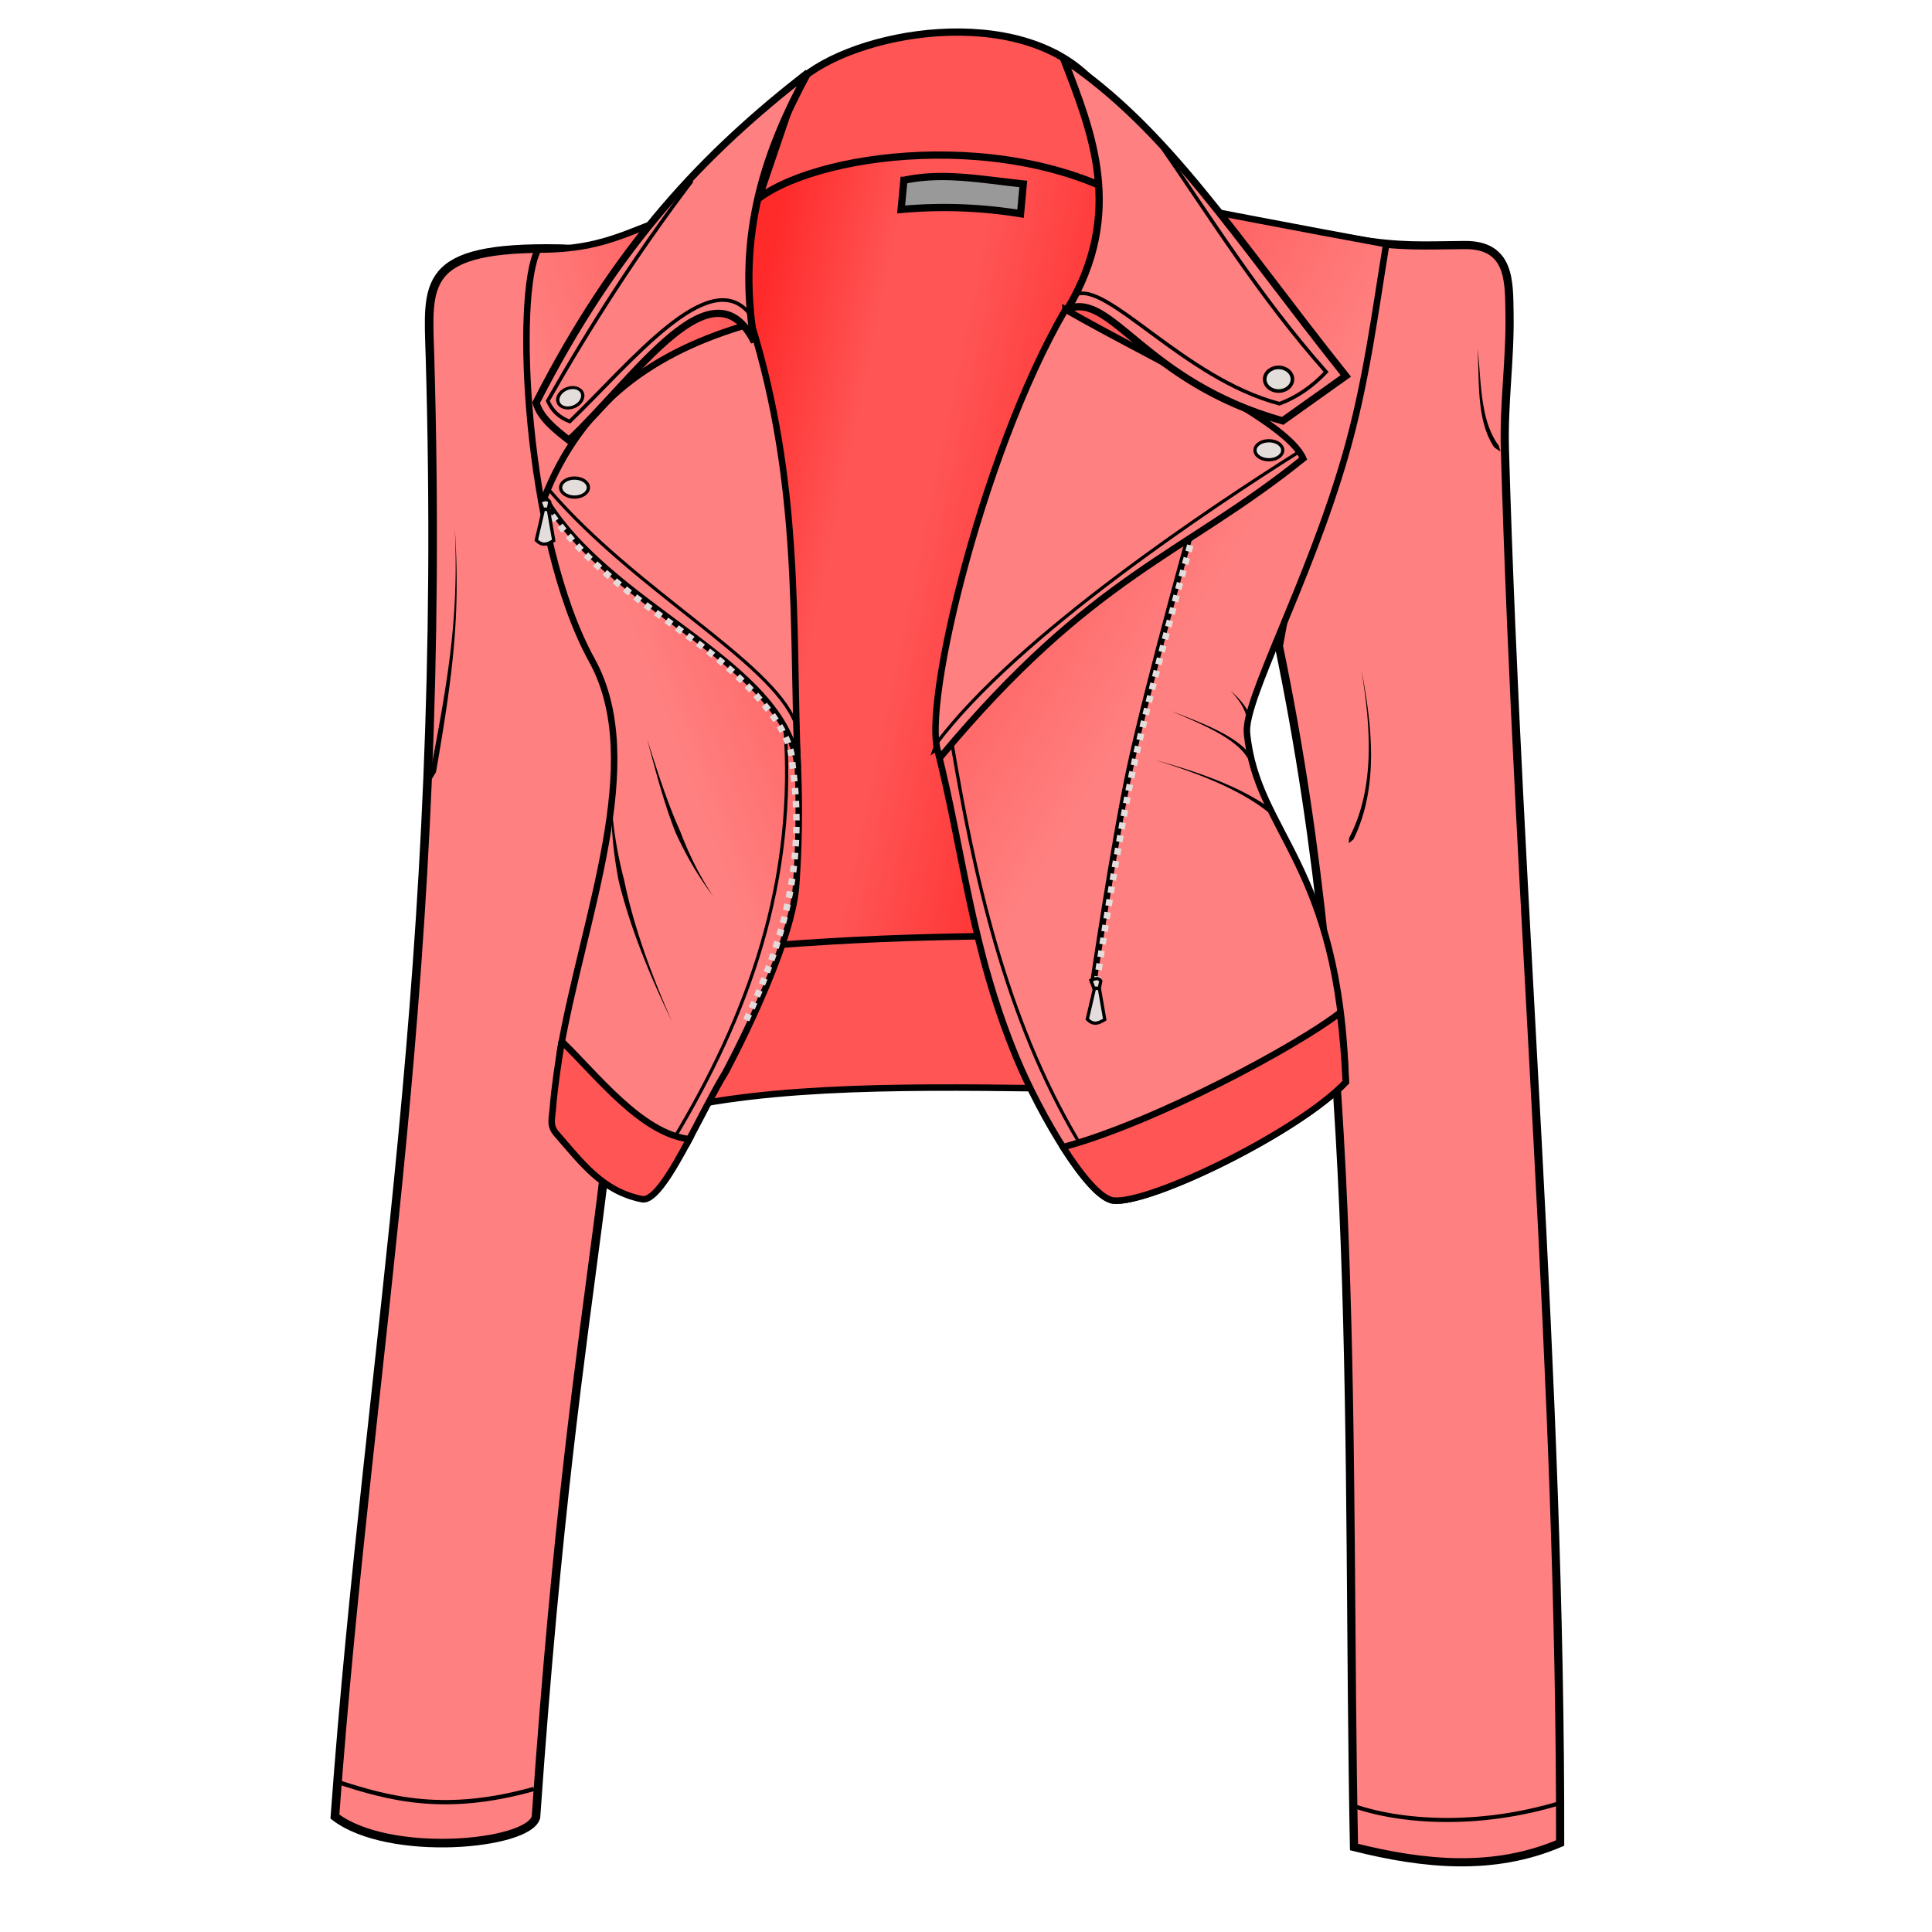 <?xml version="1.0" encoding="UTF-8" standalone="no"?>
<svg
   xmlns:dc="http://purl.org/dc/elements/1.1/"
   xmlns:cc="http://creativecommons.org/ns#"
   xmlns:rdf="http://www.w3.org/1999/02/22-rdf-syntax-ns#"
   xmlns:svg="http://www.w3.org/2000/svg"
   xmlns="http://www.w3.org/2000/svg"
   xmlns:xlink="http://www.w3.org/1999/xlink"
   xmlns:sodipodi="http://sodipodi.sourceforge.net/DTD/sodipodi-0.dtd"
   xmlns:inkscape="http://www.inkscape.org/namespaces/inkscape"
   cursor="default"
   viewBox="0 0 256 256"
   version="1.1"
   id="svg3887"
   sodipodi:docname="Womens_cropped_leather_jacket.svg"
   inkscape:version="0.92.5 (2060ec1f9f, 2020-04-08)">
  <sodipodi:namedview
     pagecolor="#ffffff"
     bordercolor="#666666"
     borderopacity="1"
     objecttolerance="10"
     gridtolerance="10"
     guidetolerance="10"
     inkscape:pageopacity="0"
     inkscape:pageshadow="2"
     inkscape:window-width="1680"
     inkscape:window-height="998"
     id="namedview3889"
     showgrid="false"
     showguides="true"
     inkscape:zoom="3.1210938"
     inkscape:cx="128"
     inkscape:cy="128"
     inkscape:window-x="-8"
     inkscape:window-y="-8"
     inkscape:window-maximized="1"
     inkscape:current-layer="svg3887" />
  <defs
     id="defs3825">
    <linearGradient
       id="innoGrad1">
      <stop
         offset="0"
         stop-color="#f55"
         id="stop3803" />
      <stop
         offset="1"
         stop-color="#ff8080"
         id="stop3805" />
    </linearGradient>
    <linearGradient
       id="innoGrad2">
      <stop
         offset="0"
         stop-color="#f55"
         id="stop3808" />
      <stop
         offset="1"
         stop-color="#ff8080"
         id="stop3810" />
    </linearGradient>
    <linearGradient
       id="innoGrad3">
      <stop
         offset="0"
         stop-color="#ff2a2a"
         id="stop3813" />
      <stop
         offset=".307"
         stop-color="#f55"
         id="stop3815" />
      <stop
         offset=".522"
         stop-color="#f55"
         id="stop3817" />
      <stop
         offset="1"
         stop-color="#ff2a2a"
         id="stop3819" />
    </linearGradient>
    <linearGradient
       id="linearGradient4693"
       x1="96.429"
       x2="147.857"
       y1="85.464"
       y2="93.143"
       gradientUnits="userSpaceOnUse"
       xlink:href="#innoGrad3"
       gradientTransform="matrix(1.018,0,0,0.726,-3.656,6.746)" />
    <linearGradient
       id="linearGradient4705"
       x1="107.834"
       x2="76.772"
       y1="63.061"
       y2="71.395"
       gradientUnits="userSpaceOnUse"
       xlink:href="#innoGrad2"
       gradientTransform="matrix(1.018,0,0,0.726,-3.656,6.746)" />
    <linearGradient
       id="linearGradient4713"
       x1="141.421"
       x2="175.261"
       y1="51.444"
       y2="66.091"
       gradientUnits="userSpaceOnUse"
       xlink:href="#innoGrad1"
       gradientTransform="matrix(1.018,0,0,0.726,-3.656,6.746)" />
  </defs>
  <path
     d="M 95.038,26.648 C 114.108,19.571 133.204,11.41 151.774,25.35 L 141.772,131.067 89.219,130.937 Z"
     id="path3827"
     style="fill:url(#linearGradient4693);fill-rule:evenodd;stroke:#000000;stroke-width:0.86"
     inkscape:connector-curvature="0" />
  <path
     d="m 90.311,146.763 c 15.356,-3.276 35.346,-2.696 54.916,-2.465 l -2.182,-20.495 c -13.192,0.46 -24.236,-0.136 -49.461,2.205 z"
     id="path3829"
     inkscape:connector-curvature="0"
     style="fill:#ff5555;fill-rule:evenodd;stroke:#000000;stroke-width:0.86" />
  <path
     d="m 74.087,32.944 c -18.447,-0.328 -17.397,4.554 -17.115,14.286 2.381,81.978 -7.928,129.639 -12.597,193.477 7.166,5.49 25.676,3.785 26.641,0.08 5.608,-80.403 12.697,-84.384 10.936,-135.522 C 79.33,81.158 100.966,33.421 74.087,32.944 Z"
     id="path3831"
     inkscape:connector-curvature="0"
     style="fill:#ff8080;fill-rule:evenodd;stroke:#000000;stroke-width:1.138" />
  <path
     d="m 91.71,27.921 c -7.724,1.989 -10.614,5.179 -20.402,5.147 -3.182,5.686 -1.786,38.292 7.124,54.427 7.427,13.449 -1.152,33.95 -4.253,51.997 5.782,7.787 9.939,9.937 16.898,11.938 1.744,-3.24 3.52,-6.851 5.051,-9.337 0,0 8.763,-16.239 9.366,-24.776 1.497,-21.201 -2.057,-38.458 -6.4,-57.487 4.007,-11.165 -2.381,-30.062 -7.384,-31.909 z"
     id="path3833"
     style="fill:url(#linearGradient4705);fill-rule:evenodd;stroke:#000000;stroke-width:0.86"
     inkscape:connector-curvature="0" />
  <path
     d="M 89.181,151.062 C 99.059,134.654 105.677,116.891 103.968,95.662"
     id="path3835"
     inkscape:connector-curvature="0"
     style="fill:none;stroke:#000000;stroke-width:0.43" />
  <path
     d="M 105.703,101.622 C 104.014,87.662 80.706,80.609 72.125,65.951 77.056,53.374 86.556,46.542 99.562,42.878 c 6.607,21.466 5.389,39.528 6.141,58.745 z"
     id="path3837"
     inkscape:connector-curvature="0"
     style="fill:#ff8080;fill-rule:evenodd;stroke:#000000;stroke-width:0.86" />
  <path
     d="m 105.767,10.81 -5.273,15.496 c 8.635,-6.497 36.162,-9.663 52.553,2.415 l -8.228,-17.872 C 135.14,0.213 113.033,4.101 105.767,10.81 Z"
     id="path3839"
     inkscape:connector-curvature="0"
     style="fill:#ff5555;fill-rule:evenodd;stroke:#000000;stroke-width:0.958" />
  <path
     d="m 179.436,31.758 c 6.482,0.991 8.796,0.761 14.633,0.71 6.117,-0.055 5.876,4.938 5.95,9.039 0.111,6.13 -0.789,11.878 -0.613,17.998 1.764,61.493 7.426,122.831 7.321,184.704 -8.775,3.757 -17.978,2.872 -27.316,0.531 -1.034,-52.947 1.15,-105.754 -9.953,-159.146 z"
     id="path3841"
     inkscape:connector-curvature="0"
     style="fill:#ff8080;fill-rule:evenodd;stroke:#000000;stroke-width:1.084" />
  <path
     d="m 124.133,99.027 c 3.515,13.707 4.502,26.551 10.547,41.12 3.203,7.72 9.683,18.681 12.911,18.938 5.002,0.398 24.472,-9.112 30.731,-15.695 -0.851,-29.149 -11.755,-32.745 -13.093,-46.242 -0.431,-4.35 8.161,-19.858 13.047,-36.841 2.77,-9.625 3.924,-18.94 5.404,-27.952 -11.55,-2.119 -22.48,-4.237 -33.544,-6.356 -2.287,4.085 -1.87,9.16 -6.056,12.009 -6.036,4.107 -12.658,40.485 -19.949,61.02 z"
     id="path3843"
     style="fill:url(#linearGradient4713);fill-rule:evenodd;stroke:#000000;stroke-width:0.86"
     inkscape:connector-curvature="0" />
  <path
     d="m 126.113,98.333 c 2.936,17.373 6.979,36.366 16.779,52.894"
     id="path3845"
     inkscape:connector-curvature="0"
     style="fill:none;stroke:#000000;stroke-width:0.43" />
  <path
     d="m 144.863,130.289 c 0,0 2.8,-18.936 4.819,-28.343 2.569,-11.975 9.274,-35.737 9.274,-35.737"
     id="path3847"
     inkscape:connector-curvature="0"
     style="fill:none;stroke:#000000;stroke-width:0.86" />
  <path
     d="m 145.318,130.224 c 0,0 2.8,-18.935 4.82,-28.343 2.569,-11.975 9.274,-35.736 9.274,-35.736"
     id="path3849"
     inkscape:connector-curvature="0"
     style="fill:none;stroke:#e3dedb;stroke-width:0.86;stroke-dasharray:0.86, 0.86" />
  <path
     d="m 141.181,41.014 c -11.275,19.298 -19.716,55.184 -16.548,59.279 20.208,-24.237 32.179,-26.734 48.052,-39.531 -2.242,-5.162 -19.68,-12.96 -31.504,-19.749 z"
     id="path3851"
     inkscape:connector-curvature="0"
     style="fill:#ff8080;fill-rule:evenodd;stroke:#000000;stroke-width:0.86" />
  <path
     d="m 119.769,23.892 -0.364,3.863 a 55.995,49.577 0 0 1 15.821,0.564 l 0.364,-3.945 c -5.646,-0.592 -10.656,-1.595 -15.821,-0.482 z"
     id="path3853"
     inkscape:connector-curvature="0"
     style="fill:#999999;fill-rule:evenodd;stroke:#000000;stroke-width:0.958" />
  <path
     d="M 99.948,45.305 C 94.446,34.303 84.286,49.962 75.399,58.346 73.436,56.832 71.57,55.289 71.035,53.354 81.798,32.261 93.381,20.265 107.04,9.643 101.517,19.835 97.54,30.857 99.948,45.305 Z M 140.954,7.831 c 3.682,9.591 8.157,20.31 0.493,33.126 5.857,-2.414 10.104,9.636 28.511,14.812 l 8.365,-5.957 C 163.476,31.17 154.774,17.087 140.954,7.831 Z"
     id="path3855"
     inkscape:connector-curvature="0"
     style="fill:#ff8080;fill-rule:evenodd;stroke:#000000;stroke-width:0.958" />
  <path
     d="m 44.598,236.069 c 7.045,2.311 14.382,4.274 26.135,0.982"
     id="path3857"
     inkscape:connector-curvature="0"
     style="fill:none;stroke:#000000;stroke-width:0.569" />
  <path
     d="m 74.436,137.984 c -0.415,2.42 -0.99,6.31 -1.157,8.619 -0.12,1.663 -0.526,2.508 0.484,3.663 3.33,3.809 6.053,7.582 11.305,8.629 1.605,0.32 3.92,-3.543 6.268,-7.945 -6.361,-0.77 -12.199,-8.413 -16.9,-12.965 z m 66.426,14.019 c 2.511,3.941 5.057,6.949 6.73,7.082 5.002,0.397 24.472,-9.113 30.731,-15.696 -0.14,-3.196 -0.411,-6.232 -0.764,-9.203 -5.572,4.354 -24.477,14.537 -36.697,17.817 z"
     id="path3859"
     inkscape:connector-curvature="0"
     style="fill:#ff5555;fill-rule:evenodd;stroke:#000000;stroke-width:0.86" />
  <path
     d="m 72.851,65.027 c 11.395,13.248 29.367,22.64 32.532,30.727 m 18.585,2.92 c 10.754,-14.456 37.151,-31.854 47.895,-38.642"
     id="path3861"
     inkscape:connector-curvature="0"
     style="fill:none;stroke:#000000;stroke-width:0.43" />
  <path
     d="M 98.886,135.16 C 103.656,125.029 106.845,114.793 104.997,101.258 105.048,96.55 99.075,90.025 91.771,84.718 80.654,76.641 77.345,74.159 71.747,66.408"
     id="path3863"
     inkscape:connector-curvature="0"
     style="fill:none;stroke:#e3dbdb;stroke-width:0.86;stroke-dasharray:0.86, 0.86" />
  <path
     d="m 72.023,67.452 -0.964,4.127 c 0.883,0.891 1.599,0.469 2.315,0.046 l -0.708,-4.082 z"
     id="path3865"
     inkscape:connector-curvature="0"
     style="fill:#e3dedb;fill-rule:evenodd;stroke:#000000;stroke-width:0.43" />
  <path
     d="m 72.652,67.475 0.2,-0.959 c -0.275,-0.49 -0.782,-0.322 -1.311,-0.089 l 0.385,1.031 z"
     id="path3867"
     inkscape:connector-curvature="0"
     style="fill:#e3dedb;fill-rule:evenodd;stroke:#000000;stroke-width:0.43" />
  <ellipse
     cx="76.126"
     cy="64.605"
     rx="1.838"
     ry="1.262"
     id="ellipse3869"
     style="fill:#e3dedb;stroke:#000000;stroke-width:0.43;stroke-linecap:round;stroke-linejoin:round" />
  <ellipse
     cx="168.131"
     cy="59.662"
     rx="1.838"
     ry="1.262"
     id="ellipse3871"
     style="fill:#e3dedb;stroke:#000000;stroke-width:0.43;stroke-linecap:round;stroke-linejoin:round" />
  <ellipse
     cx="169.417"
     cy="50.249"
     rx="1.838"
     ry="1.567"
     id="ellipse3873"
     style="fill:#e3dedb;stroke:#000000;stroke-width:0.479;stroke-linecap:round;stroke-linejoin:round" />
  <ellipse
     cx="28.463"
     cy="84.484"
     rx="1.697"
     ry="1.306"
     transform="matrix(0.859,-0.511,0.605,0.796,0,0)"
     id="ellipse3875"
     style="fill:#e3dedb;stroke:#000000;stroke-width:0.42;stroke-linecap:round;stroke-linejoin:round" />
  <path
     d="m 142.406,39.103 c 4.068,-2.182 14.434,11.078 27.139,14.391 2.302,-0.862 4.355,-2.277 6.172,-4.212 C 166.764,39.158 160.382,28.75 153.216,18.429 M 99.221,41.44 c -5.34,-6.299 -15.552,6.528 -23.731,14.41 -1.515,-0.591 -2.364,-1.503 -2.909,-2.737 5.59,-9.811 11.81,-19.543 19.094,-29.141"
     id="path3877"
     inkscape:connector-curvature="0"
     style="fill:none;stroke:#000000;stroke-width:0.479" />
  <path
     d="m 168.964,107.994 a 19.995,14.263 0 0 0 -0.517,-0.787 c -4.079,-3.004 -10.045,-5.052 -15.4,-6.493 5.308,1.602 11.075,3.779 14.899,6.826 0.344,0.144 0.684,0.295 1.018,0.454 z m -2.962,-6.806 a 7.438,5.306 0 0 0 -0.172,-0.974 c -0.871,-1.271 -2.393,-2.324 -4.1,-3.219 -2.1,-1.102 -4.534,-1.993 -6.501,-2.766 1.925,0.847 4.282,1.799 6.298,2.954 1.642,0.941 3.02,1.998 3.756,3.211 0.268,0.243 0.51,0.507 0.719,0.794 z m -0.536,-5.882 c 0.033,-0.253 0.039,-0.508 0.021,-0.764 -0.491,-1.151 -1.469,-2.156 -2.44,-3.036 0.866,0.954 1.685,1.985 2.018,3.114 0.153,0.217 0.288,0.446 0.4,0.686 z M 89.038,135.347 c -2.66,-6.035 -5.022,-12.362 -6.336,-18.727 -0.939,-3.601 -1.542,-7.233 -1.666,-10.847 -0.122,3.617 0.234,7.277 0.935,10.931 1.565,6.371 4.175,12.67 7.067,18.644 z m 5.455,-16.603 c -1.866,-2.781 -3.252,-5.663 -4.366,-8.597 -1.777,-3.97 -3.056,-8.065 -4.364,-12.158 1.09,4.115 2.159,8.258 3.735,12.292 1.334,2.912 2.931,5.749 4.994,8.463 z m -37.257,-15.55 c 0.18,-0.301 0.358,-0.599 0.538,-0.893 2.22,-12.854 3.248,-20.733 2.493,-32.203 0.507,11.469 -0.767,19.322 -3.228,32.134 0.066,0.317 0.132,0.639 0.198,0.962 z m 121.492,8.547 c 0.21,-0.175 0.415,-0.354 0.619,-0.535 3.442,-7.027 2.406,-15.307 1.035,-22.526 1.169,7.277 1.966,15.488 -1.627,22.373 -0.005,0.229 -0.013,0.458 -0.026,0.688 z m 20.103,-51.919 a 10.735,7.658 0 0 1 -0.227,-0.763 c -1.214,-1.594 -1.805,-3.692 -2.138,-5.878 -0.382,-2.502 -0.415,-5.009 -0.692,-7.006 0.153,1.966 0.073,4.541 0.331,7.03 0.227,2.189 0.719,4.369 1.894,6.076 0.271,0.196 0.548,0.378 0.833,0.54 z"
     id="path3879"
     inkscape:connector-curvature="0"
     style="fill-rule:evenodd;stroke-width:0.86" />
  <path
     d="m 179.164,239.228 c 6.451,2.29 16.768,2.952 27.529,-0.31"
     id="path3881"
     inkscape:connector-curvature="0"
     style="fill:none;stroke:#000000;stroke-width:0.542" />
  <path
     d="m 145.034,130.924 -0.964,4.127 c 0.883,0.89 1.599,0.469 2.315,0.046 l -0.708,-4.082 z"
     id="path3883"
     inkscape:connector-curvature="0"
     style="fill:#e3dedb;fill-rule:evenodd;stroke:#000000;stroke-width:0.43" />
  <path
     d="m 145.662,130.947 0.2,-0.96 c -0.275,-0.489 -0.781,-0.322 -1.311,-0.089 l 0.385,1.031 z"
     id="path3885"
     inkscape:connector-curvature="0"
     style="fill:#e3dedb;fill-rule:evenodd;stroke:#000000;stroke-width:0.43" />
</svg>
